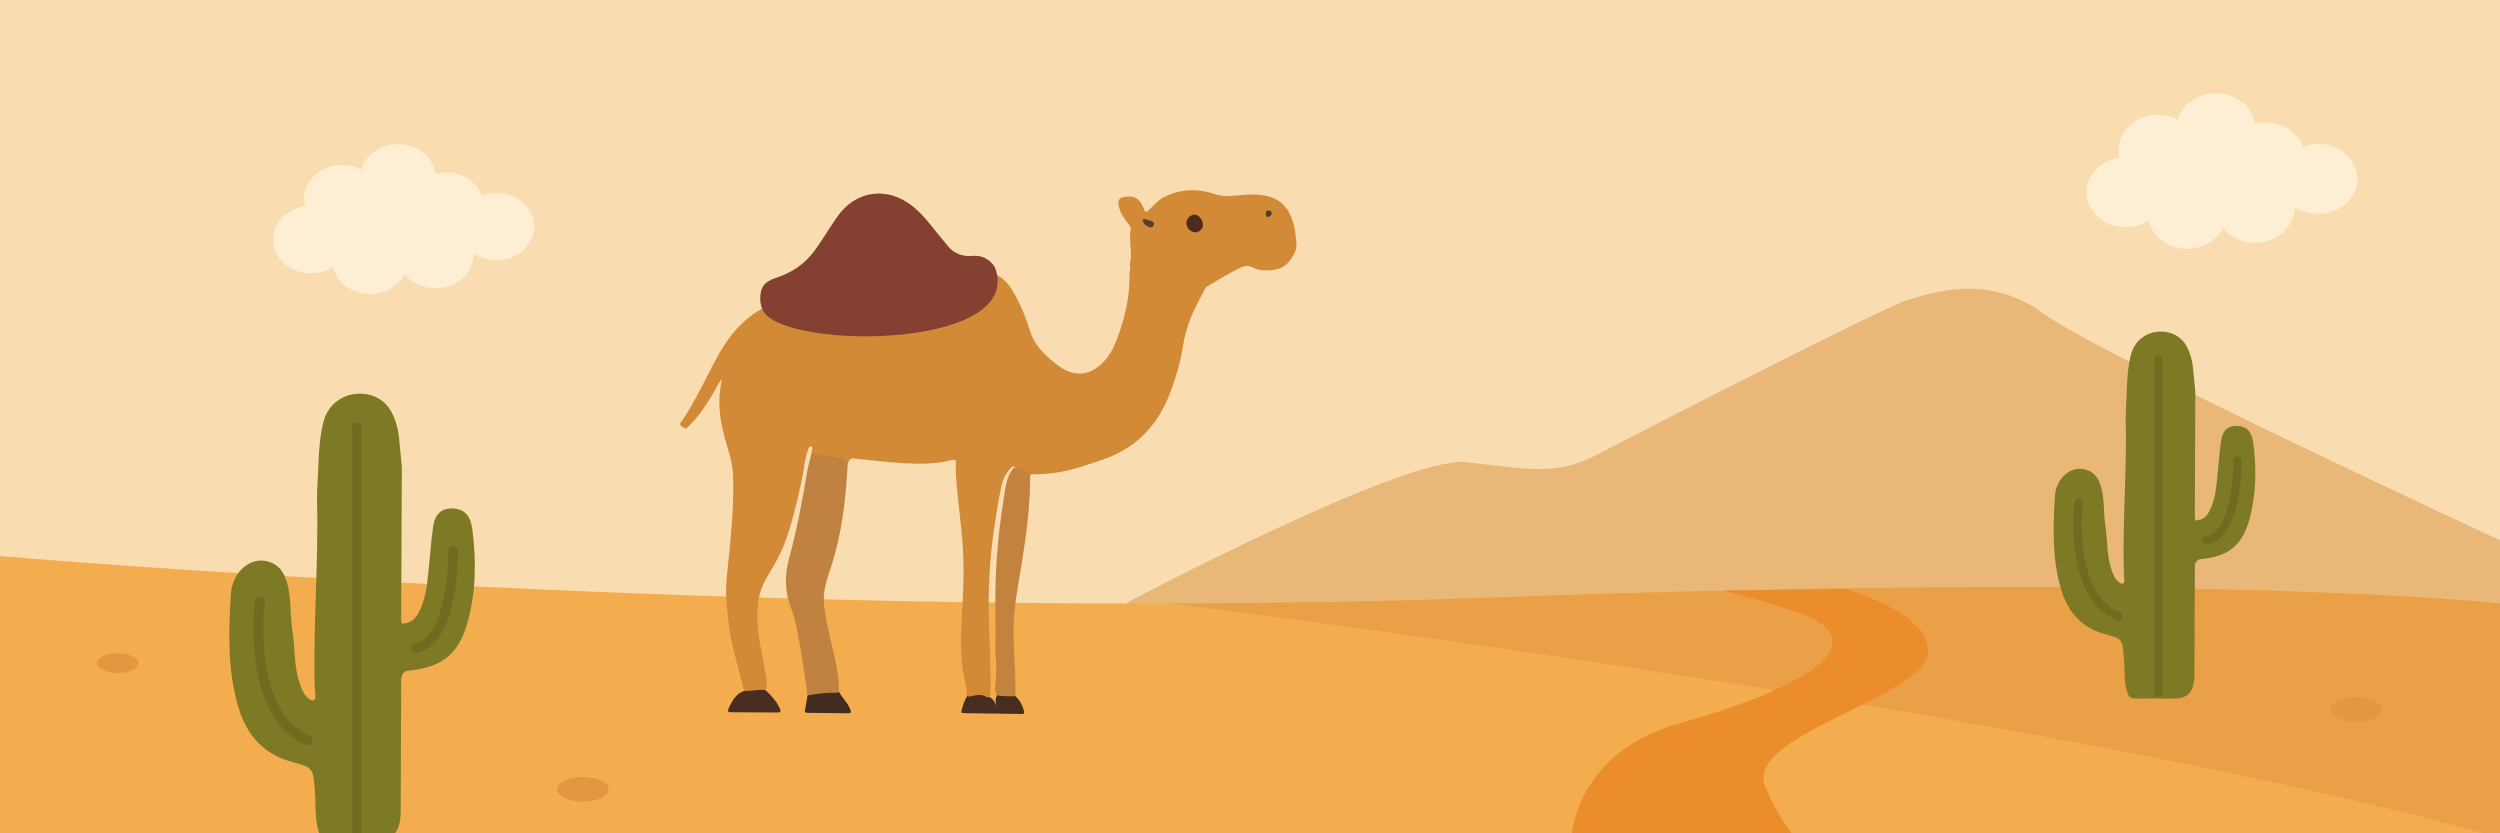 <?xml version="1.0" encoding="UTF-8"?>
<svg id="Layer_1" data-name="Layer 1" xmlns="http://www.w3.org/2000/svg" viewBox="0 0 900 300">
  <defs>
    <style>
      .cls-1 {
        fill: #442b20;
      }

      .cls-2 {
        fill: #4e2b21;
      }

      .cls-3 {
        fill: #472c20;
      }

      .cls-4 {
        fill: #844131;
      }

      .cls-5 {
        fill: #492d21;
      }

      .cls-6 {
        fill: #d28a37;
      }

      .cls-7 {
        fill: #6f6c22;
      }

      .cls-8 {
        fill: #feefd4;
      }

      .cls-9 {
        fill: #7e7925;
      }

      .cls-10 {
        fill: #5b3e29;
      }

      .cls-11 {
        fill: #e2983e;
      }

      .cls-12 {
        fill: #fadcb1;
      }

      .cls-13 {
        fill: #e9b879;
      }

      .cls-14 {
        fill: #ec8d2c;
      }

      .cls-15 {
        fill: #533b2a;
      }

      .cls-16 {
        fill: #c18141;
      }

      .cls-17 {
        fill: #c4823f;
      }

      .cls-18 {
        fill: #eaa047;
      }

      .cls-19 {
        fill: none;
        stroke: #6f6c22;
        stroke-linecap: round;
        stroke-miterlimit: 10;
        stroke-width: 3.5px;
      }

      .cls-20 {
        fill: #f4ad4e;
      }
    </style>
  </defs>
  <rect class="cls-12" x="0" width="900.49" height="301.69"/>
  <path class="cls-13" d="M405.7,216.93s99.87-52.82,121.86-50.55,32.3,5.22,47.41-2.72,102.39-52.67,111.09-55.39c8.7-2.72,29.55-10.22,49.48,4.54,19.93,14.76,165.05,81.95,165.05,81.95v30.19h-494.89v-8.02Z"/>
  <path class="cls-8" d="M178.67,69.48c-1.86,0-3.64.33-5.25.94-1.76-4.87-6.89-8.39-12.95-8.39-1.3,0-2.55.17-3.74.47-.83-5.98-6.55-10.61-13.5-10.61-6.39,0-11.74,3.92-13.21,9.2-2.03-1.07-4.4-1.69-6.94-1.69-7.51,0-13.6,5.42-13.6,12.11,0,.96.13,1.88.36,2.78-6.53.89-11.53,5.91-11.53,11.97,0,6.69,6.09,12.11,13.6,12.11,2.99,0,5.74-.86,7.99-2.31,1.23,5.56,6.74,9.76,13.35,9.76,5.55,0,10.31-2.96,12.43-7.19,2.46,3.12,6.53,5.17,11.14,5.17,7.51,0,13.6-5.42,13.6-12.11,0-.15,0-.3-.01-.45,2.29,1.55,5.14,2.48,8.24,2.48,7.51,0,13.6-5.42,13.6-12.11s-6.09-12.11-13.6-12.11Z"/>
  <path class="cls-8" d="M834.5,51.82c-1.93,0-3.77.35-5.45.97-1.83-5.05-7.15-8.7-13.43-8.7-1.35,0-2.65.17-3.88.48-.86-6.2-6.8-11.01-14-11.01-6.63,0-12.18,4.07-13.7,9.55-2.11-1.11-4.57-1.76-7.19-1.76-7.79,0-14.11,5.62-14.11,12.56,0,.99.13,1.95.38,2.88-6.77.92-11.96,6.13-11.96,12.42,0,6.94,6.32,12.56,14.11,12.56,3.1,0,5.96-.89,8.29-2.4,1.27,5.77,6.99,10.13,13.84,10.13,5.75,0,10.7-3.07,12.9-7.46,2.55,3.24,6.78,5.36,11.56,5.36,7.79,0,14.11-5.62,14.11-12.56,0-.16,0-.31-.01-.47,2.37,1.61,5.33,2.57,8.55,2.57,7.79,0,14.11-5.62,14.11-12.56s-6.32-12.56-14.11-12.56Z"/>
  <path class="cls-20" d="M0,200.18s281.53,24.41,539.2,14.92c257.67-9.49,361.29,2.19,361.29,2.19v84.4H0v-101.51Z"/>
  <ellipse class="cls-11" cx="209.86" cy="284.16" rx="9.26" ry="4.43"/>
  <ellipse class="cls-11" cx="42.4" cy="238.74" rx="7.45" ry="3.56"/>
  <path class="cls-18" d="M538.58,215.08c-38.92,1.43-78.38,2.09-117.34,2.18,23.46,2.91,327.03,41.05,478.76,84.41v-84.4s-103.66-11.68-361.42-2.19Z"/>
  <ellipse class="cls-11" cx="848.19" cy="255.37" rx="9.26" ry="4.43"/>
  <path class="cls-14" d="M646.81,302.2c-3.43-4.07-7.68-10.25-11.31-19.01-7.56-18.22,54.22-31.56,58.22-46.67,3.87-14.63-27.23-23.9-29.21-24.47-2.62.02-5.26.05-7.93.08l-27.33.37c-2.92.05-5.87.1-8.85.15,15.04,3.6,29.92,8.9,29.92,8.9,24.59,11.26-2.37,26.67-45.33,38.74-31.75,8.92-38.25,30.99-39.49,41.9h81.31Z"/>
  <g>
    <path class="cls-9" d="M765.6,141.28c.12-4.3.47-9.72,1.62-13.88.29-1.03.69-1.97,1.21-2.83,1.62-2.7,4.42-4.55,7.54-5.05,4.65-.75,9.17,1.15,11.36,5.42,1.26,2.46,1.94,5.11,2.2,7.86.26,2.72.53,5.44.79,8.16h0c-.07,15.04-.13,30.09-.19,45.13,0,.35.11.7.2,1.26,0,0,0,0,0,0,2.39-.01,3.89-1.19,4.98-3.22,1.98-3.68,2.41-7.71,2.85-11.75.5-4.62.78-9.27,1.46-13.86.55-3.75,2.76-5.42,6.07-5.18,2.37.17,4.05,1.3,4.87,3.57.24.67.45,1.37.55,2.07,1.29,9.43,1.21,18.84-1.34,28.05-2.6,9.39-7.66,13.34-17.41,14.24q-2.2.2-2.21,2.97c-.04,11.94-.07,23.88-.14,35.83-.01,2.14.13,4.3-.41,6.41q-1.02,5.01-6.73,5.01c-4.26,0-8.52.02-12.78-.01-1.28,0-2.64.2-3.68-.85,0,0,0,0,0,0-2.07-4.36-1.4-9.12-1.79-13.69-.59-6.83-.3-6.88-6.94-8.7-8.43-2.31-13.34-8.11-15.71-16.18-3.23-10.95-2.91-22.19-2.2-33.42.1-1.65.56-3.3,1.33-4.81,1.67-3.3,5.11-5.43,8.4-5.04,3.64.43,5.75,2.77,6.77,6.08,1.45,4.73.93,9.72,1.69,14.55.81,5.17.44,10.51,2.15,15.57.58,1.71,1.21,3.43,2.65,4.59,1.1.88,2.16.84,2-1.11-.06-.73-.15-1.47-.17-2.2-.55-18.56,1.18-37.08.66-55.64-.05-1.7.33-7.79.37-9.32Z"/>
    <path class="cls-7" d="M777.03,127.79h0c.78,0,1.42.64,1.42,1.42v121.62h-2.84v-121.62c0-.78.64-1.42,1.42-1.42Z"/>
    <path class="cls-7" d="M762.51,223.35c-.2,0-.4-.04-.59-.12-19.22-8.36-15.25-41.08-15.07-42.47.1-.82.85-1.39,1.67-1.29.82.1,1.39.85,1.29,1.67-.04.32-3.87,31.9,13.3,39.36.75.33,1.1,1.21.77,1.96-.24.56-.79.9-1.37.9Z"/>
    <path class="cls-7" d="M794.27,196.02c-.73,0-1.36-.53-1.47-1.28-.12-.81.45-1.57,1.26-1.69,8.39-1.22,10.03-20.07,9.96-27.23,0-.82.65-1.5,1.47-1.51.82-.01,1.5.65,1.51,1.47.01,1.16.17,28.37-12.51,30.21-.07.01-.14.02-.22.02Z"/>
  </g>
  <g>
    <path class="cls-9" d="M114.58,168.41c.15-5.23.57-11.84,1.97-16.9.35-1.26.84-2.4,1.47-3.45,1.98-3.29,5.39-5.54,9.17-6.15,5.66-.92,11.16,1.4,13.83,6.59,1.54,2.99,2.36,6.22,2.68,9.57.32,3.31.64,6.62.96,9.93h0c-.08,18.31-.16,36.63-.23,54.94,0,.43.13.85.24,1.53,0,0,0,0,0,0,2.91-.01,4.74-1.45,6.06-3.92,2.41-4.48,2.93-9.39,3.46-14.3.61-5.62.95-11.29,1.77-16.88.67-4.57,3.36-6.6,7.39-6.31,2.89.21,4.93,1.59,5.93,4.35.29.81.55,1.66.67,2.52,1.57,11.48,1.47,22.94-1.64,34.15-3.17,11.43-9.33,16.24-21.19,17.34q-2.68.25-2.69,3.62c-.05,14.54-.08,29.08-.16,43.61-.02,2.61.16,5.24-.49,7.81q-1.25,6.09-8.19,6.09c-5.19,0-10.37.02-15.56-.01-1.56,0-3.21.24-4.48-1.04,0,0,0,0,0,0-2.52-5.31-1.7-11.1-2.18-16.67-.71-8.32-.37-8.38-8.44-10.59-10.26-2.81-16.23-9.87-19.13-19.7-3.93-13.33-3.54-27.02-2.68-40.69.13-2.01.68-4.01,1.61-5.86,2.04-4.01,6.23-6.61,10.22-6.14,4.43.52,7.01,3.37,8.24,7.4,1.77,5.76,1.14,11.83,2.06,17.71.99,6.3.53,12.8,2.61,18.95.71,2.08,1.48,4.17,3.23,5.59,1.33,1.08,2.63,1.02,2.43-1.35-.08-.89-.18-1.79-.2-2.68-.67-22.59,1.44-45.14.8-67.74-.06-2.07.4-9.49.45-11.34Z"/>
    <path class="cls-7" d="M128.43,151.99h.12c.92,0,1.67.75,1.67,1.67v148.12h-3.45v-148.12c0-.92.75-1.67,1.67-1.67Z"/>
    <path class="cls-19" d="M93.55,216.7s-5.15,40.07,17.27,49.81"/>
    <path class="cls-19" d="M163.16,198.28s.37,32.93-13.67,34.96"/>
  </g>
  <path class="cls-16" d="M292.24,162.74c1.99-.03,3.84.76,5.79,1,2.01.25,3.95.97,6.01.86.83-.04,1.07.35,1.04,1.1-.03.66.04,1.32.06,1.98-.68,12.29-2.08,24.46-5.92,36.24-.97,2.96-2.02,5.91-2.46,9.02-.62,4.35.41,8.55,1.24,12.76,1.26,6.37,3.22,12.59,3.82,19.09.13,1.42.14,2.86.21,4.29-.36.81-1.12.84-1.83.83-2.67-.03-5.31.18-7.92.75-.55.12-1.12.15-1.58-.31-.88-6.18-1.72-12.36-2.82-18.5-.78-4.33-1.46-8.7-3.06-12.81-2.32-5.95-2.44-11.91-.75-18.05,2.83-10.32,4.79-20.83,6.55-31.38.39-2.31,1.09-4.58,1.64-6.86Z"/>
  <path class="cls-17" d="M365.88,168.19c1.35.03,2.56.56,3.79,1.01.88.32,1.35.86,1.19,1.83.09,10.54-1.31,20.93-2.96,31.3-.95,5.96-2.08,11.9-2.71,17.9-.57,5.5-.26,11.06-.02,16.59.2,4.6.52,9.2.39,13.82-2.28.99-4.53.72-6.76-.18-.81-1.82-.47-3.73-.32-5.59.22-2.82.31-5.62-.03-8.43-.09-.76-.09-1.53-.09-2.3,0-4.61.07-9.22-.01-13.82-.23-12.83.66-25.57,2.61-38.25.42-2.73.77-5.47,1.35-8.18.35-1.62.95-3.14,1.9-4.5.41-.58.83-1.19,1.67-1.19Z"/>
  <path class="cls-3" d="M358.89,250.34c2.22.32,4.45.39,6.69.29,1.53,1.44,2.48,3.22,3.03,5.23.22.79.23,1.19-.84,1.17-6.7-.13-13.4-.19-20.1-.29-1.79-.03-1.79-.04-1.3-1.75.44-1.53.95-3.03,1.8-4.39,1.18-.27,2.36-.57,3.54-.81,1.65-.33,3.07.28,4.42,1.13,1.79.84,2.31,2.55,2.81,3.92-.38-1.3-.96-2.89-.04-4.52Z"/>
  <path class="cls-5" d="M267.9,248.7c2.54-.54,5.07-1.22,7.66-.25,2.1,1.9,3.94,3.99,5.18,6.58.5,1.05.29,1.48-.92,1.47-5.52-.06-11.04-.09-16.56-.09-1.27,0-1.43-.39-.91-1.51,1.24-2.64,2.56-5.15,5.55-6.2Z"/>
  <path class="cls-1" d="M290.69,250.35c3.38-.52,6.74-1.11,10.19-.92.37.02.76-.23,1.15-.36,1.11,2.01,2.81,3.62,3.8,5.72.83,1.78.74,2.01-1.16,1.99-4.59-.05-9.18-.14-13.78-.15-1.05,0-1.28-.3-1.05-1.32.37-1.64.58-3.31.86-4.97Z"/>
  <path class="cls-6" d="M466.73,87.72h0s0,0,0,0c-.28-2.53-.4-5.07-1.15-7.54-1.45-4.82-4.19-8.39-9.31-9.58-3.63-.84-7.33-.61-10.99-.23-2.76.28-5.35.38-8.12-.55-6.01-2.02-12.07-1.82-17.88,1.01-2.25,1.09-3.83,3.02-5.61,4.7-.88.84-1.3,1.19-1.91-.35-1.3-3.33-2.86-4.6-5.79-4.4-3.21.23-3.89,1.02-3.02,4.2.05.2.15.38.21.58.58,1.9,1.83,3.39,2.99,4.94.45.6,1.04,1.14.9,2.02-.37,2.29-.18,4.58-.03,6.88.11,1.57.26,3.16-.1,4.73-.17.81-.26,1.63,0,2.44h0c-.11.71-.32,1.42-.31,2.12.13,6.71-1.08,13.21-3.16,19.56-1.49,4.58-3.12,9.11-6.7,12.55-3.05,2.93-6.59,4.46-10.89,3.3-2.46-.66-4.51-2.11-6.46-3.68-3.87-3.11-7.21-6.58-8.69-11.53-1.22-4.05-2.79-7.99-4.78-11.73-1.71-3.22-3.58-6.32-6.96-8.1-.14.07-.28.16-.32.3-.54,2.35-1.75,4.39-2.98,6.42-.24.39-.46.79-.35,1.28.01.03.03.05.04.07-1.33,1.18-2.55,2.46-3.68,3.83-.07-.02-.13-.05-.2-.06-.71.12-1.16.56-1.42,1.21,0,.04,0,.07,0,.11-1.26.72-2.52,1.43-3.77,2.15,0,0,0,0,0,0-.84-.29-1.49.07-2.1.6-.07.08-.12.16-.17.24-1.98.57-3.96,1.14-5.94,1.71-.05-.05-.09-.11-.14-.16-.89-.41-1.72-.29-2.49.32-.04.06-.07.12-.11.19-2.13.21-4.26.42-6.39.63-.06-.05-.12-.1-.2-.15-.17-.04-.33-.01-.48.07-.03.04-.05.07-.08.11-1.7.08-3.4.13-5.1.24-.7.05-1.44-.2-2.1.13-.07,0-.13,0-.21.02-.05.03-.09.07-.13.11-1.67-.72-3.38-.74-5.12-.31,0,0,0,0,0,.01-.05-.06-.09-.13-.14-.19-1.39-.45-2.78-.42-4.17,0-.11.08-.2.16-.28.24-1.7.05-3.41-.15-5.1.13-.1-.07-.22-.13-.36-.18-.36-.08-.71-.06-1.07.03-.3.08-.55.18-.76.32-1.86,0-3.72,0-5.59,0-.01-.02-.01-.04-.03-.06-.23-.17-.48-.18-.74-.09-.07.04-.12.1-.18.14-3.35-.17-6.65-.7-9.95-1.25-.46-.91-1.41-.93-2.23-1.17-3.52-1.01-7-2.11-9.8-4.64-.22-.2-.45-.43-.8-.27-.7.41-1.41.79-2.09,1.23-6.16,3.99-10.46,9.64-13.92,15.96-4.44,8.11-8.19,16.61-13.52,24.22.33,1.06,1.26,1.4,2.16,1.78,4.53-4.02,7.66-9.1,10.68-14.26.64-1.1.98-2.39,2.3-3.53-1.77,7.16-.93,13.85.81,20.49.78,2.96,1.75,5.86,2.45,8.84,1.03,4.37.75,8.84.72,13.28-.03,5.22-.62,10.41-.99,15.61-.39,5.55-1.31,11.06-1.52,16.63-.14,3.8.37,7.56.71,11.32.33,3.7,1.02,7.39,1.91,11.01,1.23,4.99,2.55,9.97,3.83,14.95,2.56.25,5.09-.56,7.66-.25.53-1.03.71-2.13.51-3.27-.62-3.57-1.19-7.15-1.91-10.71-1.02-5.02-1.72-10.06-1.41-15.21.23-3.89,1.12-7.54,3.12-10.93,1.81-3.08,3.67-6.13,5.19-9.37,2-4.26,3.37-8.75,4.57-13.29,1.35-5.08,2.6-10.18,3.49-15.37.45-2.66.79-5.36,1.68-7.93.23-.67.4-1.81,1.28-1.56.89.26.08,1.25.16,1.91.46.34,1,.5,1.55.62,2.79.63,5.59,1.26,8.43,1.55,1.6.17,2.65.46,2.56,2.3,0,.2.18.36.36.47.06-.19.16-.38.18-.58q.24-2.36,2.67-1.95c.15.03.3.03.46.05,5.89.64,11.77,1.33,17.69,1.65,5.65.3,11.23.17,16.74-1.2.98-.24,1.3-.02,1.27.99-.04,1.64-.08,3.28.04,4.91.63,8.86,2.01,17.64,2.52,26.53.52,9.02-.08,17.99-.58,26.97-.28,5.02-.23,10.01.34,15,.41,3.55,1.63,6.96,1.69,10.56.65.39,1.3.11,1.93-.03,1.72-.4,3.41-.61,5.06.32.38.22.87.39,1.22-.13.35-.78.24-1.61.25-2.42.1-7.83-.31-15.64-.55-23.46-.35-11.46.13-22.91,1.8-34.28.76-5.16,1.54-10.32,2.63-15.42.5-2.34,1.49-4.47,3.07-6.28.54-.62,1.15-1.25,2.09-.62.56.41,1.23.45,1.86.63,1.33.38,2.63.8,3.36,2.13.61-.36,1.29-.26,1.95-.26,2.82-.01,5.61-.28,8.39-.75,5.47-.92,10.65-2.78,15.87-4.56,6.98-2.38,12.91-6.3,17.55-12.08,3.21-3.99,5.44-8.53,7.14-13.31,1.59-4.47,3.07-9,3.8-13.71.77-4.97,2.02-9.8,4.17-14.35,1.09-2.3,2.3-4.55,3.45-6.83,0,0,0,0,0,0h0c.34-.72.51-.84,1.01-1.82h0c4.38-2.42,8.51-5.3,13.12-7.27,1.3-.56,2.77-.34,4,.36,2.54,1.45,7.91,1.11,10.3-.2,1.69-.93,3.35-2.71,4.54-5.34,0,0,.65-1.12.57-3.19Z"/>
  <path class="cls-2" d="M433.05,81c-.02,1.42-1.33,2.66-2.8,2.66-1.58,0-3.19-1.7-3.16-3.34.03-1.61,1.51-3.11,3.02-3.07,1.48.04,2.98,1.95,2.95,3.75Z"/>
  <path class="cls-10" d="M412.01,78.85c1.04.26,2.04.45,2.93.95.39.22.59.54.42,1.01-.15.42-.21.89-.78,1.01-1.08.24-2.94-1.07-3.12-2.2-.08-.49.04-.8.54-.78Z"/>
  <path class="cls-15" d="M456.61,78.18c-.84-.24-.98-.8-.94-1.46.04-.69.46-1.02,1.12-.94.6.07,1.12.47,1.06,1.09-.06.71-.69,1.05-1.23,1.31Z"/>
  <path class="cls-4" d="M274.37,111.15c-.39-1.06-.65-2.15-.68-3.29-.12-4.34,1.46-6.49,5.62-7.82,5.71-1.83,10.48-5.02,14.04-9.94,2.62-3.61,4.89-7.45,7.42-11.12.2-.3.4-.59.6-.89,6.61-9.54,17.94-11.15,27.11-3.9,3.54,2.8,6.21,6.37,9.01,9.83,1.26,1.55,2.56,3.07,3.81,4.62,2.31,2.87,5.39,3.75,8.9,3.48,3.07-.24,5.46.88,7.38,3.25.89,1.1,1.09,2.4,1.39,3.69,4.7,27.47-79.81,26.47-84.6,12.1Z"/>
</svg>